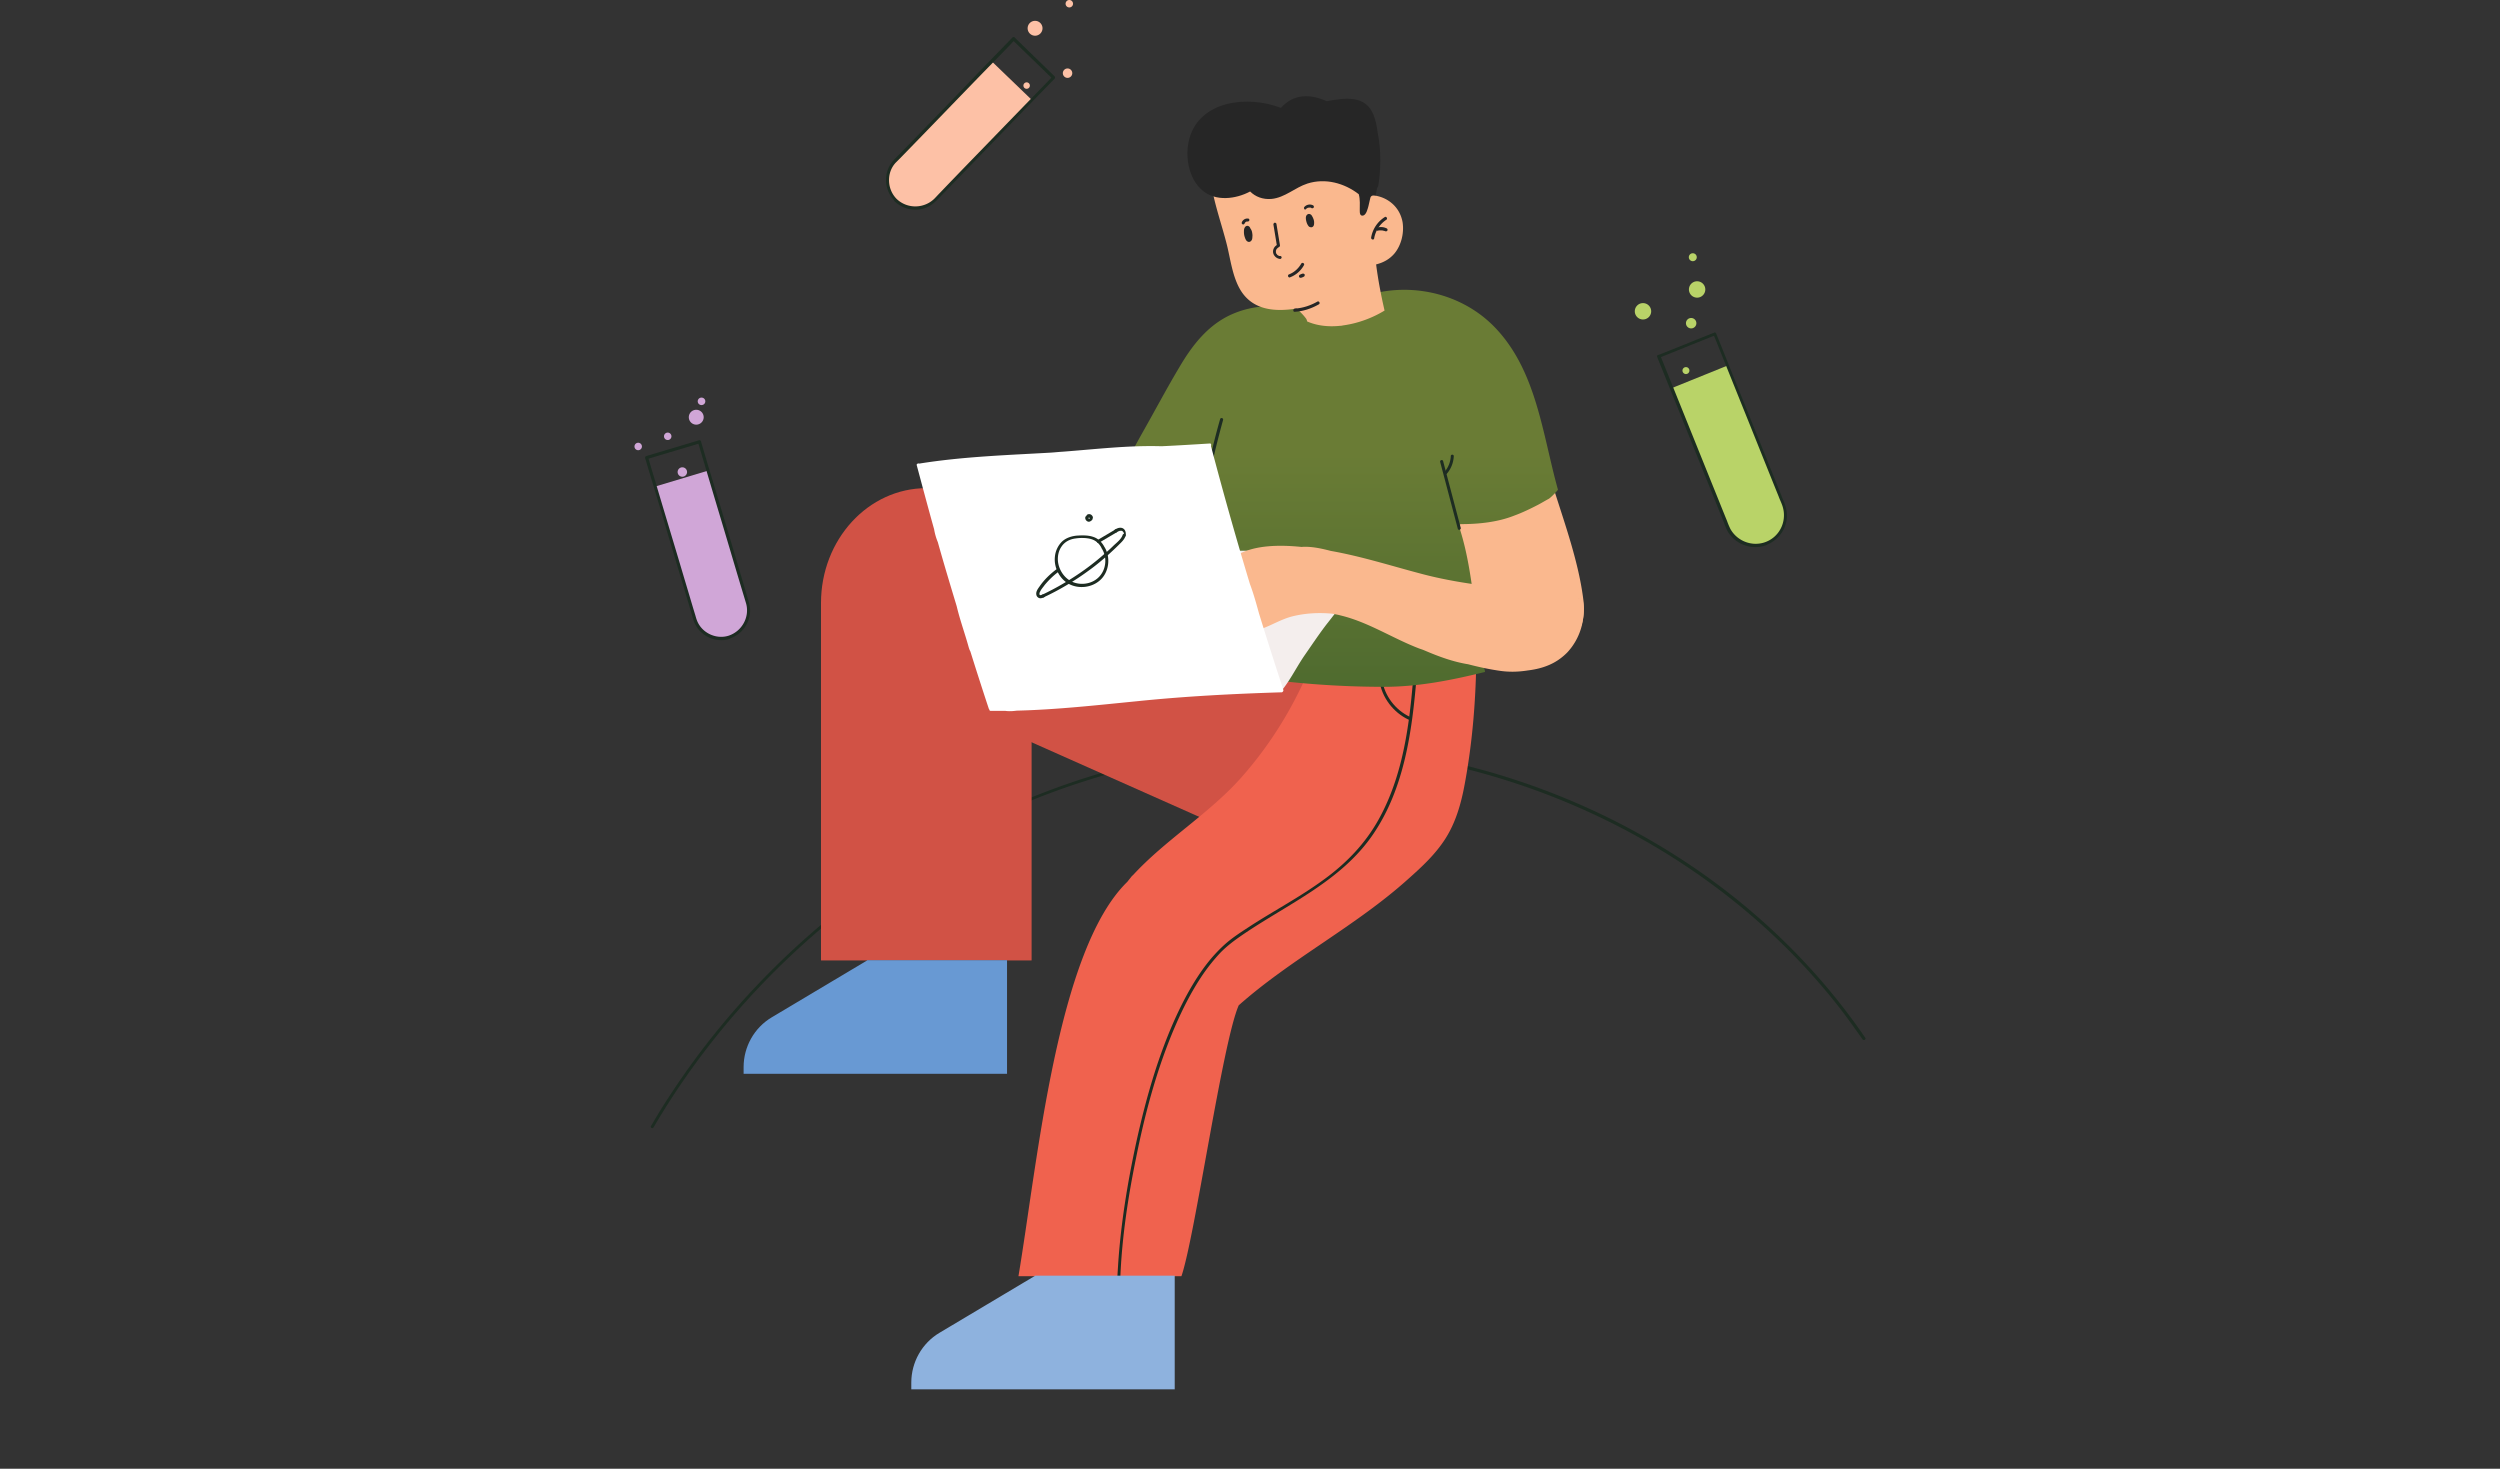 <svg width="480" height="282" viewBox="0 0 480 282" fill="none" xmlns="http://www.w3.org/2000/svg"><rect x="0" y="0" width="480" height="282" fill="#333333" stroke="none"/><path d="M125.486 216.454c9.144-15.621 21.241-29.432 35.338-40.814 14.144-11.382 30.337-20.24 47.624-25.717 17.098-5.477 35.195-7.525 53.102-5.763 17.954 1.762 35.528 7.144 51.387 15.669 15.764 8.477 29.861 20.145 40.767 34.337 1.333 1.762 2.619 3.572 3.905 5.382.238.333.714 0 .524-.286-10.144-14.859-23.574-27.289-38.957-36.576-15.478-9.382-32.861-15.621-50.768-18.288a131.681 131.681 0 00-53.673 3.096c-17.574 4.715-34.242 12.858-48.911 23.622-14.62 10.763-27.384 24.098-37.29 39.338-1.238 1.857-2.381 3.762-3.524 5.715-.238.333.286.619.476.285z" fill="#1D2C22"/><path d="M255.428 126.966l-77.143-34.324-15.255 34.285 77.143 34.325 15.255-34.286z" fill="#D15245"/><path d="M280.982 125.491c0 .905 0 1.763-.048 2.667-1.048-2.857-5.572-3.667-6.906-.904-.095-.048-.19-.048-.333-.096-.524-3.095-4.715-3.619-6.667-1.381a3.33 3.33 0 00-1.191-1.095c-.953-.572-2.334-.667-3.429-.238-1.524-1.715-4.429-2.001-6.096.476-.762 1.191-1.524 2.381-2.238 3.619.381-.904.714-1.809 1.047-2.762.572-1.524-1.905-2.191-2.428-.667-3.239 8.859-8.097 17.098-14.383 24.194-6.287 7.048-14.526 11.906-20.86 18.811-.047 0-.047 0-.095.048-.286.381-.619.762-.905 1.143-13.525 13.144-17.24 53.911-20.907 75.723h31.289c2.572-7.382 7.858-44.815 11.002-52.006 10.096-8.953 22.478-15.192 32.575-24.288 2.572-2.286 5.143-4.668 7.048-7.62 2.001-3.096 3.048-6.715 3.715-10.287 1.572-8.335 2.238-16.859 2.286-25.289.048-1.667-2.476-1.667-2.476-.048z" fill="#F0624E"/><path d="M271.649 126.063c-.762 10.572-1.667 21.716-6.906 31.194-2.619 4.762-6.381 8.62-10.763 11.763-4.381 3.191-9.144 5.715-13.668 8.62-1.81 1.191-3.667 2.334-5.287 3.81a29.226 29.226 0 00-3.286 3.572c-2.286 2.953-4.095 6.239-5.667 9.572-3.667 7.858-6.048 16.288-7.906 24.718-1.667 7.667-2.952 15.525-3.476 23.336l-.143 2.286c0 .381.571.381.571 0 .334-7.573 1.477-15.145 3.001-22.574 1.714-8.573 4-17.145 7.477-25.242 1.524-3.524 3.286-7 5.477-10.191a36.115 36.115 0 013.19-3.953c1.286-1.334 2.763-2.429 4.287-3.477 8.715-5.953 18.954-10.287 25.098-19.335 6.001-8.811 7.477-19.812 8.334-30.147.095-1.333.191-2.667.334-4-.048-.333-.667-.333-.667.048z" fill="#1D2C22"/><path d="M264.839 130.682c.476 3.239 2.667 6.096 5.572 7.477.333.143.667-.333.286-.523-2.81-1.334-4.858-4.049-5.334-7.096-.048-.429-.619-.239-.524.142z" fill="#1D2C22"/><path d="M304.031 115.394c-.858-7.239-3.525-14.62-5.715-21.574-.143-.38-.715-.238-.62.191 0 .048 0 .048.048.095-.286-.333-.571-.666-.905-.952-1.619-1.381-4.762-1.429-5.953.476-1.238-.19-2.572.238-3.524 1.19-1-.428-2.238-.38-3.334.096a3.52 3.52 0 00-1 0c-1.095.143-1.905.667-2.476 1.429-2.382-.334-5.144 1.571-4.43 4.667a447.152 447.152 0 001.81 7.62c.429 1.714.857 3.524 1.619 5.143v.048c.096.524.334.952.667 1.381a11.972 11.972 0 00.476 3.81c.334 1.143 1.143 1.905 2.048 2.334 1.048 1.809 2.572 3 5.001 2.333.667-.19 1.238-.476 1.667-.857.143.095.238.19.381.286 1.429 1 3.572.523 4.762-.715.476.048 1 0 1.524-.143 1.667-.476 2.524-1.619 2.953-3 .81-.333 1.476-.952 1.953-1.714.333-.239.619-.477.857-.81a3.541 3.541 0 001.381-2.143c.429 2.524.429 5.143-.953 7.382-1.666 2.667-4.762 4.476-7.572 5.762-.381.191-.048.715.333.572 5.525-2.667 9.764-6.477 9.002-12.907z" fill="#FAB88E"/><path d="M283.171 116.633c-.666-5.096-1.333-10.239-2.905-15.145-.285-.238-.19-.857.286-.857 3.381 0 7.001-.381 10.144-1.62 1.572-.57 3.143-1.333 4.62-2.095.714-.38 1.333-.762 2.048-1.143.523-.333 1.809-1.714 1.762-1.762-3.001-10.715-4.096-23.002-12.288-31.337-6.619-6.715-16.954-8.763-25.717-5.524-.619.238-.524 1.047-.047 1.238-.667.333-1.334.667-1.953 1.095-3.143-1.476-6.715-2.238-10.001-2.714-.048.143-.096.333-.143.476a.732.732 0 01-.334.476c1.239.238 2.477.572 3.715 1 .905.334.524 1.81-.428 1.477-4.858-1.667-10.097-2.048-14.955-.048-4.81 1.953-7.953 5.953-10.525 10.335-2.476 4.143-4.762 8.477-7.143 12.668a152.51 152.51 0 00-2.096 3.857c-.143 2.048-.19 4.144-.095 6.144.048 1.095 1.191 1.476 1.953 1.048v1.095c0 .334.047.667.095.953v.095c.143 3.143 4.191 4.667 6.286 3.19.667 2.715 1.572 5.239 4.144 6.906.952.619 2.428.667 3.524.191.571 1.952 1.524 3.715 3.191 4.667 1.667.953 3.905.476 5-1.048.477 2.001 1.048 4.239 2.715 5.525 1.143.905 2.619 1.143 3.905.809.286.667.572 1.286.953 1.953-.572.81-.715 1.714-.572 2.619a3.843 3.843 0 00-1.429 2.953c-2.428 1.095-3.143 5.001-.714 6.667a177.193 177.193 0 0019.478 1.096c6.716 0 13.097-1.286 19.479-2.858a3.384 3.384 0 00-.429-1.333c-.524-3.762-1.047-7.382-1.524-11.049z" fill="url(#paint0_linear)"/><path d="M250.786 61.198c.095.142.143.333.191.523 1.857.81 3.952 1.048 6.096.858.333-.048.428 0 .762-.096 2.857-.38 5.667-1.428 8-2.857-.666-2.905-1.238-5.858-1.619-8.858 1.334-.334 2.524-.953 3.477-2.048 1.333-1.572 1.905-3.905 1.619-5.953-.619-3.858-4.381-5.953-7.906-5.096-.19-.81-.381-1.572-.571-2.381-.143-.572-.572-.857-1.095-.905-.096-.095-.239-.19-.334-.286-2.095-1.476-5.334-1.524-7.667-.81-2.81.905-5.096 2.81-8.001 3.334a9.983 9.983 0 01-2.763-1.143c-2.095-1.238-3.952-2-6.429-1.952-.762-.524-2.191.143-2.048 1.428.572 3.953 1.953 7.763 2.953 11.62.81 3.049 1.143 6.764 2.953 9.478 2.429 3.572 6.524 3.81 10.525 3.191.714.62 1.333 1.238 1.857 1.953z" fill="#FAB88E"/><path d="M262.075 107.965c-10.049-1.905-20.193-2.571-30.433-2.048-.809.048-.809 1.334 0 1.286a70.477 70.477 0 014.477-.143c-.143.334-.143.667.143 1.096.095.095.143.19.238.286 0 .095 0 .19.048.333.095.429.238.714.381 1.048.19.571.428 1.143.619 1.714.476 2.572 1.19 5.096 1.952 7.573.381 1.428.81 2.857 1.239 4.286 0 .285.047.571.095.857.048.19.19.381.333.476.143.476.334 1 .524 1.477.191.523.667.809 1.143.857.048.095.048.238.095.333.048.524.191 1 .381 1.524.096.238.239.429.381.572l.572 1.286c.238.476.667.619 1.048.619a.764.764 0 00.524.238.67.67 0 00.333.857c1.667-2.095 2.857-4.572 4.381-6.763 1.429-2.048 2.81-4.143 4.334-6.096.572-.714 1.143-1.476 1.715-2.19 1.905-3.096 3.857-6.144 5.619-9.335.096-.047 0-.095-.142-.143z" fill="#F4EEED"/><path d="M264.503 25.432c-.143-1.19-.381-2.381-.81-3.43-1.571-3.857-5.572-3.19-8.953-2.57-3.096-1.382-6.287-1.525-8.811 1.285-6.334-2.476-15.573-1.429-17.573 5.905-.905 3.287-.191 7.668 2.524 9.954 2.524 2.143 6.382 1.667 9.144.19 1 1 2.429 1.572 4.095 1.43 2.572-.239 4.525-2.191 6.906-2.953 3.429-1.096 7.096-.096 9.858 2.047.286 1 .191 2.144.191 3.191 0 .429.047 1.048.667.905.619-.19.857-1.333 1-1.81.143-.571.381-1.762.428-1.762.143-.19.334-.333.619-.333.096 0 .239 0 .334.047l.286-1.428c.095-.143.19-.286.238-.477.476-3.047.571-6.857-.143-10.191z" fill="#262626"/><path d="M299.697 126.348c.429-.333.81-.667 1.191-1.048 3.048-3.238 4-8.048 2.429-12.239-.143-.381-.762-.191-.619.19.19.524.381 1.096.476 1.667-1.143-1.953-4.667-1.619-4.763 1-.381.381-.619.953-.619 1.619 0 .62-.143 1.239-.381 1.81-.524-.095-1.095-.047-1.714.286-2.143 1.095-4.429 1.714-6.858 1.714h-.143c1.333-.952 1.572-3.19.19-4.191 1.524-.428 2.096-2.143 1.667-3.429 1 .096 2.001.191 3.048.286.429.048.381-.619 0-.619a80.55 80.55 0 01-3.381-.333c-.381-.524-1.048-.905-1.953-.858-1.762.096-3.572.048-5.381-.047-3.286-.476-6.62-1.095-9.859-1.953-5.81-1.524-11.572-3.381-17.525-4.429-1.81-.476-3.81-.905-5.62-.762-4.191-.428-8.954-.381-12.287 1.524-.715.429-1.429.953-.619 1.715.333.333 1.285.238 1.666.285h.048c-.524.381-1 .762-1.333 1.048-.905.667-2.286 1.762-1.667 3.048.571 1.238 2.095.953 3.238.857h.143c-.952.667-1.762 1.477-2.286 2.524-.619 1.096-.571 2.477.714 3.048.381.143.81.191 1.286.143-.143.381-.285.81-.333 1.191-.048.476.476.952.952.952 3.144-.142 5.715-2.238 8.716-3 2.476-.619 5.048-.762 7.62-.524.524.095 1.095.191 1.619.334 5.382 1.285 10.049 4.429 15.192 6.381.286.096.572.191.81.286 2.762 1.191 5.572 2.238 8.525 2.715 2 .524 4 .952 5.953 1.238 1.857.286 3.667.238 5.477-.048 2.333-.285 4.524-.952 6.381-2.381 0 .048 0 0 0 0zm-3.095.714l.714-.428h.095c.238-.048.429-.095.619-.191-.476.238-.952.429-1.428.619z" fill="#FAB88E"/><path d="M280.46 101.346c-1.143-4.287-2.239-8.525-3.382-12.811-.095-.381-.666-.19-.571.142 1.143 4.287 2.238 8.525 3.381 12.812.095.428.667.238.572-.143z" fill="#1D2C22"/><path d="M277.791 90.963a5.565 5.565 0 001.334-3.381c0-.381-.572-.381-.572 0a5.032 5.032 0 01-1.143 2.952c-.095.143-.142.286 0 .429.096.095.286.095.381 0zM232.07 92.154c.762-3.858 1.715-7.715 2.763-11.525.095-.381-.477-.524-.572-.143-1.095 3.81-2 7.667-2.762 11.525-.095.381.476.524.571.143z" fill="#1D2C22"/><path d="M244.501 43.148c.238 1.334.428 2.715.666 4.048.048.143.239.239.381.19.191-.047.239-.19.191-.38-.238-1.334-.429-2.715-.667-4.048-.047-.143-.238-.238-.381-.19-.143.094-.238.237-.19.38z" fill="#262626"/><path d="M245.262 47.005c-.572.238-.953.953-.81 1.572.143.619.714 1.095 1.334 1.143.142 0 .285-.143.285-.286 0-.19-.143-.286-.285-.286H245.643c-.048 0-.143-.048-.143-.048-.048-.047-.191-.095-.238-.142-.048-.048-.096-.096-.096-.143l-.095-.096-.047-.047v-.048c0-.047-.048-.095-.048-.19v-.048-.095-.095-.048c0-.048.048-.095.048-.143v-.047s0-.048.047-.048c0-.048.048-.048.048-.095 0 0 .047-.096.047-.048.048-.048.048-.095.096-.095l.047-.048c-.047.048.048-.047.048-.047.048-.048.095-.048.143-.096.143-.047.19-.285.095-.428-.048-.096-.19-.143-.333-.048zM263.838 45.768a5.38 5.38 0 012.333-3.572c.334-.19 0-.715-.285-.524a5.777 5.777 0 00-2.62 3.905c-.047.143.048.334.191.381.143.095.381 0 .381-.19z" fill="#262626"/><path d="M264.553 44.29c.047 0 .143-.047.19-.047.048 0 .048 0 0 0H265.315c-.048 0-.048 0 0 0h.095c.048 0 .143.048.191.048.047 0 .095.048.19.048h.048c-.048 0-.048 0 0 0 .047 0 .047.047.095.047.143.048.333.048.429-.095a.31.31 0 00-.096-.429 2.535 2.535 0 00-1.762-.19.323.323 0 00-.19.38c-.096.191.095.287.238.239zM250.93 42.1c-.048.477.143.953.524 1.239.143.095.333 0 .428-.096.239-.38.334-.857.191-1.333a1.48 1.48 0 00-.286-.62c-.19-.19-.476-.285-.714-.142-.429.238-.381.81-.286 1.238.048.238.143.429.238.667.095.19.238.428.476.524.239.143.572.047.715-.238.095-.19.095-.429.095-.62 0-.238-.048-.476-.143-.714-.095-.238-.19-.476-.381-.619-.19-.19-.476-.286-.714-.095a.767.767 0 00-.286.619c-.048.476.095.952.333 1.333.096.143.191.286.334.334.143.047.333 0 .428-.143.143-.19.239-.429.239-.667a1.424 1.424 0 00-.477-1.19c-.143-.143-.333-.096-.476.047-.238.334-.286.715-.238 1.095a.324.324 0 00.381.191c.143-.048.238-.19.19-.381v-.048-.095-.095-.048c.048-.143.048-.19.143-.333-.143 0-.333.048-.476.048l.143.142s0 .048.048.048c0 0-.048-.048 0 0 0 .048.047.048.047.095 0 .048.048.048.048.096 0 .047 0-.048 0 0v.047c0 .048.047.143.047.19V42.816c0 .047 0-.048 0 0v.047c0 .048 0 .048-.047.096v.047c0-.047 0 0 0 0 0 .048-.048.048-.048.095 0-.047.048-.047.095-.047.048-.048.096-.048.096 0 .047.047.047.047 0 0 0 0 .047.047 0 0l-.048-.048c0-.047-.048-.047-.048-.095s-.047-.048-.047-.095v-.048c-.048-.095 0 0 0-.048-.048-.095-.048-.142-.095-.238 0-.047 0-.095-.048-.095v-.047-.048-.238-.095c0-.048 0 0 0 0v-.048s.048-.095 0-.048v-.047s-.048.047 0 0c.048-.048-.048 0 0 0-.048 0 0 0 0 0h-.048c.048 0 .048 0 0 0-.047-.048 0 0 0 0l.048.047s.048.048 0 0v.096c.048.047.048.095.048.142l.095.19a.434.434 0 01.047.239c.048.143.048.286.048.429v.047s0-.047 0 0v.048c0-.048 0 0 0 0s-.048 0 0 0c-.048 0 0 0 0 0h.095c.048 0 0 0 0 0l-.047-.048-.048-.047s0 .047 0 0c-.048-.048-.048-.048-.048-.096a1.442 1.442 0 01-.19-.38c-.048-.191-.048-.239-.048-.43v-.19-.095c0-.048 0 .048 0 0 0 0 .048-.048 0 0 0 .048 0 0 0 0s-.047.048 0 0h-.047s.047 0 0 0c-.048 0-.048 0 0 0 .047 0 0 0 0 0l.047.048c0 .047 0 0 0 0l.048.047s0 .048.048.048c0 0 .047.048 0 .048a.434.434 0 01.047.238v.047s0 .048 0 0V42.624c0 .095-.047.143-.047.238v.096c0 .047-.048.095-.048.095.143-.048.286-.048.429-.095a.881.881 0 01-.048-.048l-.095-.095a1.085 1.085 0 01-.048-.048c0-.048-.048-.048-.048-.095v-.048c0-.047 0-.095-.047-.095v-.048-.047c0-.143-.048-.334-.191-.381-.143-.19-.333-.095-.333.047zM250.739 40.148l.048-.048.047-.048c.048-.047 0 0 0 0 .048-.047.096-.047.143-.095.048 0 .048-.048.096-.048.047 0-.048 0 0 0h.047c.048 0 .095-.047.143-.047h.048-.048.238c.048 0-.047 0 0 0H251.644c.048 0 .048 0 .095.047.048 0 0 0 0 0s.048 0 .048.048c.143.048.333.048.429-.095a.31.31 0 00-.096-.429 1.387 1.387 0 00-1.667.286.302.302 0 000 .429c0 .095.191.142.286 0zM238.884 44.386c.095.286 0 .62.142.905.096.239.381.477.62.429.381-.048.476-.381.523-.714.048-.334 0-.62-.047-.953-.048-.286-.191-.571-.476-.667-.286-.095-.572.096-.667.334-.143.238-.143.524-.143.81 0 .333.048.666.143.952.095.286.19.571.381.762.238.238.571.286.809.047.239-.19.286-.523.286-.81.048-.285 0-.57-.047-.856-.048-.286-.191-.62-.381-.81-.239-.238-.572-.286-.81-.048-.191.19-.238.572-.238.81 0 .286.047.572.143.857.095.286.238.715.571.81.429.095.572-.381.619-.667.096-.571-.095-1.238-.524-1.62-.142-.142-.381-.094-.476.048-.238.477-.238 1.143.095 1.572.096.143.239.19.429.095a.31.31 0 00.095-.428c-.238-.286-.285-.667-.095-.953-.143 0-.333.048-.476.048.238.19.381.476.381.762 0 .19 0 .286-.048.428 0 .048-.047.096-.047.096v.047s.19 0 .19-.047l-.048-.048c-.047-.047-.047-.095-.095-.143-.19-.333-.238-.714-.19-1.095 0-.048 0-.095.047-.19.048-.048 0-.048 0 0 0 0 .048-.048 0 0 0 0-.047.047 0 0h-.047s0-.048 0 0c.047 0 .047.047.047.047.048.048.096.143.143.238.143.334.191.715.095 1.096 0 .095-.047.142-.047.19l-.048.048h.048s-.048 0 0 0c0 0-.048-.048 0 0l-.048-.048c-.047-.048-.047-.095-.095-.19a3.574 3.574 0 01-.238-1.239c0-.143 0-.285.095-.38l.048-.048h-.048s.048 0 0 0-.048 0 0 0c0-.048 0 0 0 0 .048.047.048.142.095.238 0 .095.048.19.048.333 0 .095 0 .572-.048.572l.048-.048c.048 0 .048 0 0 0h-.048c-.047-.048-.047-.095-.047-.143-.048-.238.047-.476-.048-.714-.048-.143-.19-.238-.381-.19-.143.142-.238.333-.19.475zM238.978 42.91c.047-.048.047-.143.095-.19l-.048.047.143-.143-.047.048c.047-.048.142-.096.19-.143 0 0-.048 0-.048.047.096-.047.143-.047.239-.047h-.096.191a.307.307 0 00.286-.286c0-.19-.143-.286-.286-.286a1.155 1.155 0 00-1.143.667c-.048.095-.048.143-.048.238 0 .048.095.143.143.19.048.048.143.048.238.048.048-.095.143-.143.191-.19zM247.694 53.245a5.126 5.126 0 002.667-2.334c.191-.334-.333-.62-.524-.286-.524.905-1.333 1.667-2.333 2.048-.143.048-.238.19-.191.381.048.143.238.286.381.19zM249.787 53.34c.143-.048.334-.095.476-.19.048 0 .096-.048.096-.048.047 0 .047-.048.095-.095.048-.048.048-.143.048-.239 0-.095-.048-.142-.143-.19-.048-.048-.143-.048-.238-.048-.143.048-.334.096-.477.19-.047 0-.095.048-.095.048-.047 0-.047.048-.095.096-.048.047-.048.143-.048.238s.048.143.143.19a.43.43 0 00.238.048zM248.596 59.865c1.62-.096 3.191-.62 4.62-1.429.333-.19.048-.714-.286-.524-1.333.762-2.81 1.238-4.286 1.334-.429.047-.429.666-.048.619z" fill="#262626"/><path d="M177.873 137.826c11.179 0 20.241-9.872 20.241-22.05s-9.062-22.05-20.241-22.05c-11.178 0-20.24 9.872-20.24 22.05s9.062 22.05 20.24 22.05z" fill="#D15245"/><path d="M198.066 115.775h-40.433v68.628h40.433v-68.628z" fill="#D15245"/><path d="M246.313 132.301v-.142a827.874 827.874 0 01-4.572-14.335c-.524-1.905-1.048-3.81-1.762-5.715a755.048 755.048 0 01-7.477-26.48c.095-.19.047-.524-.238-.476-3.096.19-6.144.381-9.24.524-6.334-.19-12.668.571-18.954 1.048-.81.047-1.667.143-2.477.19-8.382.476-16.811.762-25.098 2.096-.19-.096-.571.047-.476.333 1.095 4.096 2.191 8.191 3.334 12.287.143.857.381 1.667.714 2.477 1.143 4.095 2.381 8.191 3.619 12.287.62 2.619 1.572 5.239 2.286 7.81.096.334.191.619.334.857a727.13 727.13 0 003.524 10.954c0 .048.048.095.095.143 0 .143.096.333.286.333h2.858c.714.096 1.428.048 2.143-.047 7.715-.191 15.382-1.048 23.098-1.81 9.239-.952 18.478-1.429 27.812-1.714.286-.096.381-.477.191-.62z" fill="#fff"/><path d="M212.02 104.965c-.476-.905-1.238-1.62-2.19-1.905-.858-.286-1.858-.286-2.763-.239-1.143.048-2.333.381-3.191 1.191a4.706 4.706 0 00-1.333 2.858c-.238 2.095.905 4.333 2.762 5.286 1.858.952 4.286.667 5.858-.714 1.81-1.572 2.143-4.477.857-6.477-.19-.334-.714 0-.524.285 1.048 1.572.953 3.763-.238 5.239-1.143 1.429-3.191 1.953-4.953 1.381-1.809-.571-3.048-2.381-3.191-4.238-.047-.953.143-1.905.715-2.715.619-.905 1.571-1.381 2.619-1.524.905-.143 1.953-.143 2.81.048 1.048.238 1.762.857 2.238 1.762.191.428.715.095.524-.238z" fill="#1D2C22"/><path d="M214.116 101.679c-1.143.667-2.238 1.333-3.381 2-.334.191-.048.714.285.524 1.143-.667 2.239-1.334 3.382-2 .333-.238.047-.762-.286-.524z" fill="#1D2C22"/><path d="M216.118 102.822c.096-.429 0-1-.381-1.286-.238-.191-.523-.238-.857-.191-.286.048-.571.191-.809.334a.31.31 0 00-.096.428.311.311 0 00.429.096c.095-.048.19-.143.333-.191 0 0 .096-.048.048 0 .048 0 .048 0 .095-.048.048 0 .095-.047.143-.047H215.261 215.404c-.048 0-.048 0 0 0 0 0 .048 0 .048.047h.047c-.047-.047-.047-.047 0 0l.096.096c.047.047 0 0 0 0l.047.047s0 .048.048.048c0 .048 0 .048 0 0l.047.095c0 .048.048.095.048.143 0-.048 0-.048 0 0v.191c0 .047 0-.048 0 0v.047c-.048.143.048.334.191.381-.048.048.095 0 .142-.19z" fill="#1D2C22"/><path d="M200.4 114.68c3.048-1.429 6-3.191 8.715-5.191 1.334-.953 2.572-2 3.81-3.096.619-.571 1.191-1.095 1.81-1.714.524-.524 1.143-1.048 1.381-1.81.143-.381-.476-.524-.572-.143-.285.81-1.095 1.429-1.714 2a25.088 25.088 0 01-1.667 1.524 47.56 47.56 0 01-3.858 3.096 52.667 52.667 0 01-8.239 4.858c-.285.095 0 .619.334.476z" fill="#1D2C22"/><path d="M202.781 109.346c-1.191.905-2.286 1.952-3.144 3.191-.333.476-.762 1-.666 1.619.047.286.19.476.428.619.334.191.715.048 1.048-.095.333-.143.048-.667-.286-.524-.143.048-.476.238-.571 0-.048-.143 0-.381.095-.524.19-.476.619-.905.905-1.333.762-.905 1.571-1.715 2.524-2.429.286-.238-.048-.762-.333-.524zM209.02 99.392l.047-.047-.047.047c.047 0 .047-.047.095-.047 0 0-.048 0-.095.047.047-.047.095-.047.143 0h-.096c.048 0 .096 0 .096.048 0 0-.048 0-.048-.047.048 0 .048.047.095.047l-.047-.047c.047 0 .047.047.095.047l-.048-.047c0 .047.048.047.048.095 0 0 0-.048-.048-.048 0 .048 0 .048.048.095v-.095 0c0 .048 0 .095-.048.095 0 0 0-.047.048-.047 0 .047-.048.047-.048.095l.048-.048-.095.096.047-.048c-.047 0-.047.048-.095.048 0 0 .048 0 .048-.048-.048 0-.048 0-.096.048h.096-.096.096c-.048 0-.048 0-.096-.048 0 0 .048 0 .048.048-.048 0-.048-.048-.095-.048l.047.048-.095-.096.048.048c-.048-.048-.048-.048-.048-.095 0 0 0 .047.048.047v-.142V99.391c0 .048 0 .048-.048.096.048-.048.048-.096.048-.096.047-.142-.048-.333-.238-.333-.143-.047-.334.048-.381.19-.096.239 0 .525.19.715.191.191.476.286.715.143.095-.048.142-.048.238-.143l.143-.143c.095-.095.095-.238.142-.38.048-.239-.142-.477-.333-.62a.73.73 0 00-.762 0 .658.658 0 00-.143.19c0 .048 0 .143.048.239.047.047.095.142.19.142a.146.146 0 00.191 0z" fill="#1D2C22"/><path d="M166.491 184.403l-18.288 10.906c-3.382 2-5.43 5.667-5.43 9.573v1.286h50.578v-21.813h-26.86v.048z" fill="#6899D3"/><path d="M198.686 244.981l-18.288 10.906c-3.381 2-5.429 5.668-5.429 9.573v1.286h50.577v-21.812h-26.86v.047z" fill="#8EB2DE"/><path d="M333.273 87.915a.952.952 0 100-1.904.952.952 0 000 1.904z" fill="#B9D368"/><path d="M130.392 100.345a.857.857 0 10.002-1.714.857.857 0 00-.002 1.714z" fill="#D0A6D7"/><path d="M193.068 21.526a.857.857 0 100-1.713.857.857 0 000 1.713z" fill="#FDC1A6"/><path d="M133.536 114.204a.524.524 0 10-.001-1.047.524.524 0 00.001 1.047zM136.395 99.154a.524.524 0 100-1.048.524.524 0 000 1.048z" fill="#D0A6D7"/><path d="M333.654 95.25a.571.571 0 100-1.143.571.571 0 000 1.142z" fill="#B9D368"/><path d="M137.536 107.346a.524.524 0 10-.001-1.047.524.524 0 00.001 1.047z" fill="#D0A6D7"/><path d="M326.513 79.104a.57.57 0 100-1.142.57.57 0 000 1.142zM331.654 77.342a.571.571 0 100-1.143.571.571 0 000 1.143z" fill="#B9D368"/><path d="M191.4 18.383a.571.571 0 100-1.143.571.571 0 000 1.143z" fill="#FDC1A6"/><path d="M326.511 82.39a.429.429 0 10-.001-.857.429.429 0 00.001.857zM334.085 83.629a.428.428 0 100-.856.428.428 0 000 .856zM336.749 89.916a.429.429 0 100-.858.429.429 0 000 .858z" fill="#B9D368"/><path d="M135.725 110.823a.382.382 0 10-.001-.763.382.382 0 00.001.763zM131.299 96.059a.381.381 0 100-.763.381.381 0 000 .763zM140.729 113.584a.38.38 0 100-.762.38.38 0 000 .762zM133.486 111.918a.38.38 0 10.001-.76.38.38 0 00-.001.76z" fill="#D0A6D7"/><path d="M315.415 61.34a1.572 1.572 0 100-3.143 1.572 1.572 0 000 3.143z" fill="#B9D368"/><path d="M133.679 81.533a1.428 1.428 0 100-2.856 1.428 1.428 0 000 2.856z" fill="#D0A6D7"/><path d="M198.733 6.857a1.428 1.428 0 10.001-2.856 1.428 1.428 0 00-.001 2.856z" fill="#FDC1A6"/><path d="M325.845 57.15a1.572 1.572 0 100-3.145 1.572 1.572 0 000 3.144zM324.989 50.149a.763.763 0 10-.001-1.525.763.763 0 00.001 1.525z" fill="#B9D368"/><path d="M122.535 86.439a.714.714 0 100-1.43.714.714 0 000 1.43zM134.679 77.77a.715.715 0 100-1.429.715.715 0 000 1.43zM128.203 84.486a.714.714 0 100-1.428.714.714 0 000 1.428z" fill="#D0A6D7"/><path d="M205.308 1.429a.714.714 0 100-1.428.714.714 0 000 1.428z" fill="#FDC1A6"/><path d="M323.702 71.818a.667.667 0 100-1.334.667.667 0 000 1.334z" fill="#B9D368"/><path d="M197.115 17.05a.619.619 0 100-1.238.619.619 0 000 1.238z" fill="#FDC1A6"/><path d="M324.703 63.055a1 1 0 100-2 1 1 0 000 2z" fill="#B9D368"/><path d="M131.01 91.534a.905.905 0 100-1.81.905.905 0 000 1.81z" fill="#D0A6D7"/><path d="M204.971 14.954a.905.905 0 100-1.81.905.905 0 000 1.81zM172.017 38.434c-2.095-2.048-2.191-5.477-.143-7.573L190.4 11.764l7.715 7.43-18.526 19.097c-2.047 2.143-5.476 2.19-7.572.143z" fill="#FDC1A6"/><path d="M339.178 104.346c-2.953 1.191-6.334-.238-7.525-3.191l-10.715-26.622 10.715-4.334 10.716 26.622c1.238 2.953-.239 6.334-3.191 7.525z" fill="#B9D368"/><path d="M139.964 122.205a5.248 5.248 0 01-6.572-3.572l-7.525-25.241 10.144-3.048 7.525 25.241c.81 2.81-.762 5.81-3.572 6.62z" fill="#D0A6D7"/><path d="M172.206 38.243c-1.905-1.858-2.048-5.048-.238-7.001l.857-.857 4.858-5c4.572-4.716 9.144-9.478 13.763-14.193 1.143-1.19 2.286-2.334 3.382-3.524h-.429c2.238 2.19 4.477 4.334 6.715 6.524.334.334.667.62.953.953v-.429l-9.144 9.43c-4.144 4.286-8.335 8.572-12.478 12.906-.381.381-.714.762-1.095 1.143-1.953 1.858-5.096 1.953-7.144.048-.286-.238-.714.143-.429.428 1.763 1.667 4.43 2.096 6.573.953.714-.381 1.285-.953 1.857-1.524 1.524-1.572 3.096-3.19 4.62-4.763 4.714-4.857 9.382-9.715 14.096-14.573 1.191-1.238 2.382-2.428 3.572-3.667.096-.095.096-.285 0-.428-2.238-2.191-4.476-4.334-6.715-6.525-.333-.333-.666-.62-.952-.952-.095-.096-.286-.096-.429 0-3.191 3.286-6.382 6.572-9.525 9.858-4.143 4.286-8.286 8.572-12.43 12.81-.476.477-.952.953-1.333 1.477-1.572 2.239-1.239 5.382.714 7.287.238.286.667-.143.381-.381zM339.13 104.012c-2.571 1.048-5.572-.047-6.905-2.476a13.685 13.685 0 01-.619-1.476c-.953-2.334-1.858-4.62-2.81-6.954l-8.001-19.86c-.667-1.666-1.334-3.285-2.001-4.952-.047.143-.142.238-.19.38 3.143-1.237 6.239-2.523 9.382-3.761.476-.19.905-.381 1.381-.524-.143-.048-.238-.143-.381-.19l5.287 13.144c2.428 6 4.81 12.001 7.238 18.002.191.524.429 1 .62 1.524 1.095 2.81-.191 6-3.001 7.143-.333.143-.19.715.143.572 2.381-1 3.953-3.334 3.81-5.906-.048-.904-.333-1.762-.667-2.571-.905-2.191-1.762-4.43-2.667-6.62-2.714-6.763-5.476-13.573-8.191-20.336-.667-1.714-1.381-3.429-2.048-5.096-.048-.143-.19-.285-.381-.19-3.143 1.238-6.239 2.524-9.382 3.762-.476.19-.905.381-1.381.524-.143.048-.286.19-.191.381 1.858 4.62 3.715 9.192 5.572 13.811 2.382 5.953 4.811 11.906 7.192 17.859.286.715.524 1.477.952 2.096 1.572 2.381 4.668 3.381 7.334 2.334.429-.191.286-.762-.095-.62zM139.87 122.062c-2.477.762-5.239-.619-6.096-3.048-.143-.381-.238-.81-.381-1.238-.667-2.191-1.286-4.334-1.953-6.525-1.857-6.286-3.762-12.525-5.62-18.811a250.4 250.4 0 01-1.381-4.668c-.047.143-.143.238-.19.381 2.953-.904 5.905-1.762 8.906-2.667.428-.142.857-.238 1.238-.38-.143-.048-.238-.143-.381-.191 1.238 4.143 2.476 8.334 3.715 12.477 1.714 5.668 3.381 11.383 5.095 17.05l.429 1.429c.714 2.572-.762 5.334-3.381 6.191-.381.095-.191.667.143.572 2.238-.715 3.857-2.715 4-5.096.048-.857-.143-1.619-.381-2.429l-1.857-6.287c-1.905-6.429-3.81-12.81-5.763-19.24l-1.429-4.858c-.047-.142-.19-.238-.381-.19-2.952.905-5.905 1.762-8.905 2.667-.429.143-.858.238-1.239.38-.143.048-.238.191-.19.382 1.286 4.334 2.619 8.668 3.905 13.049 1.667 5.667 3.381 11.287 5.048 16.954.191.715.381 1.429.762 2.096 1.239 2.238 4.001 3.381 6.477 2.619.334-.19.191-.762-.19-.619z" fill="#1D2C22"/><defs><linearGradient id="paint0_linear" x1="258.078" y1="55.639" x2="258.078" y2="131.791" gradientUnits="userSpaceOnUse"><stop offset=".413" stop-color="#6A7C35"/><stop offset="1" stop-color="#4F6B2F"/></linearGradient></defs></svg>